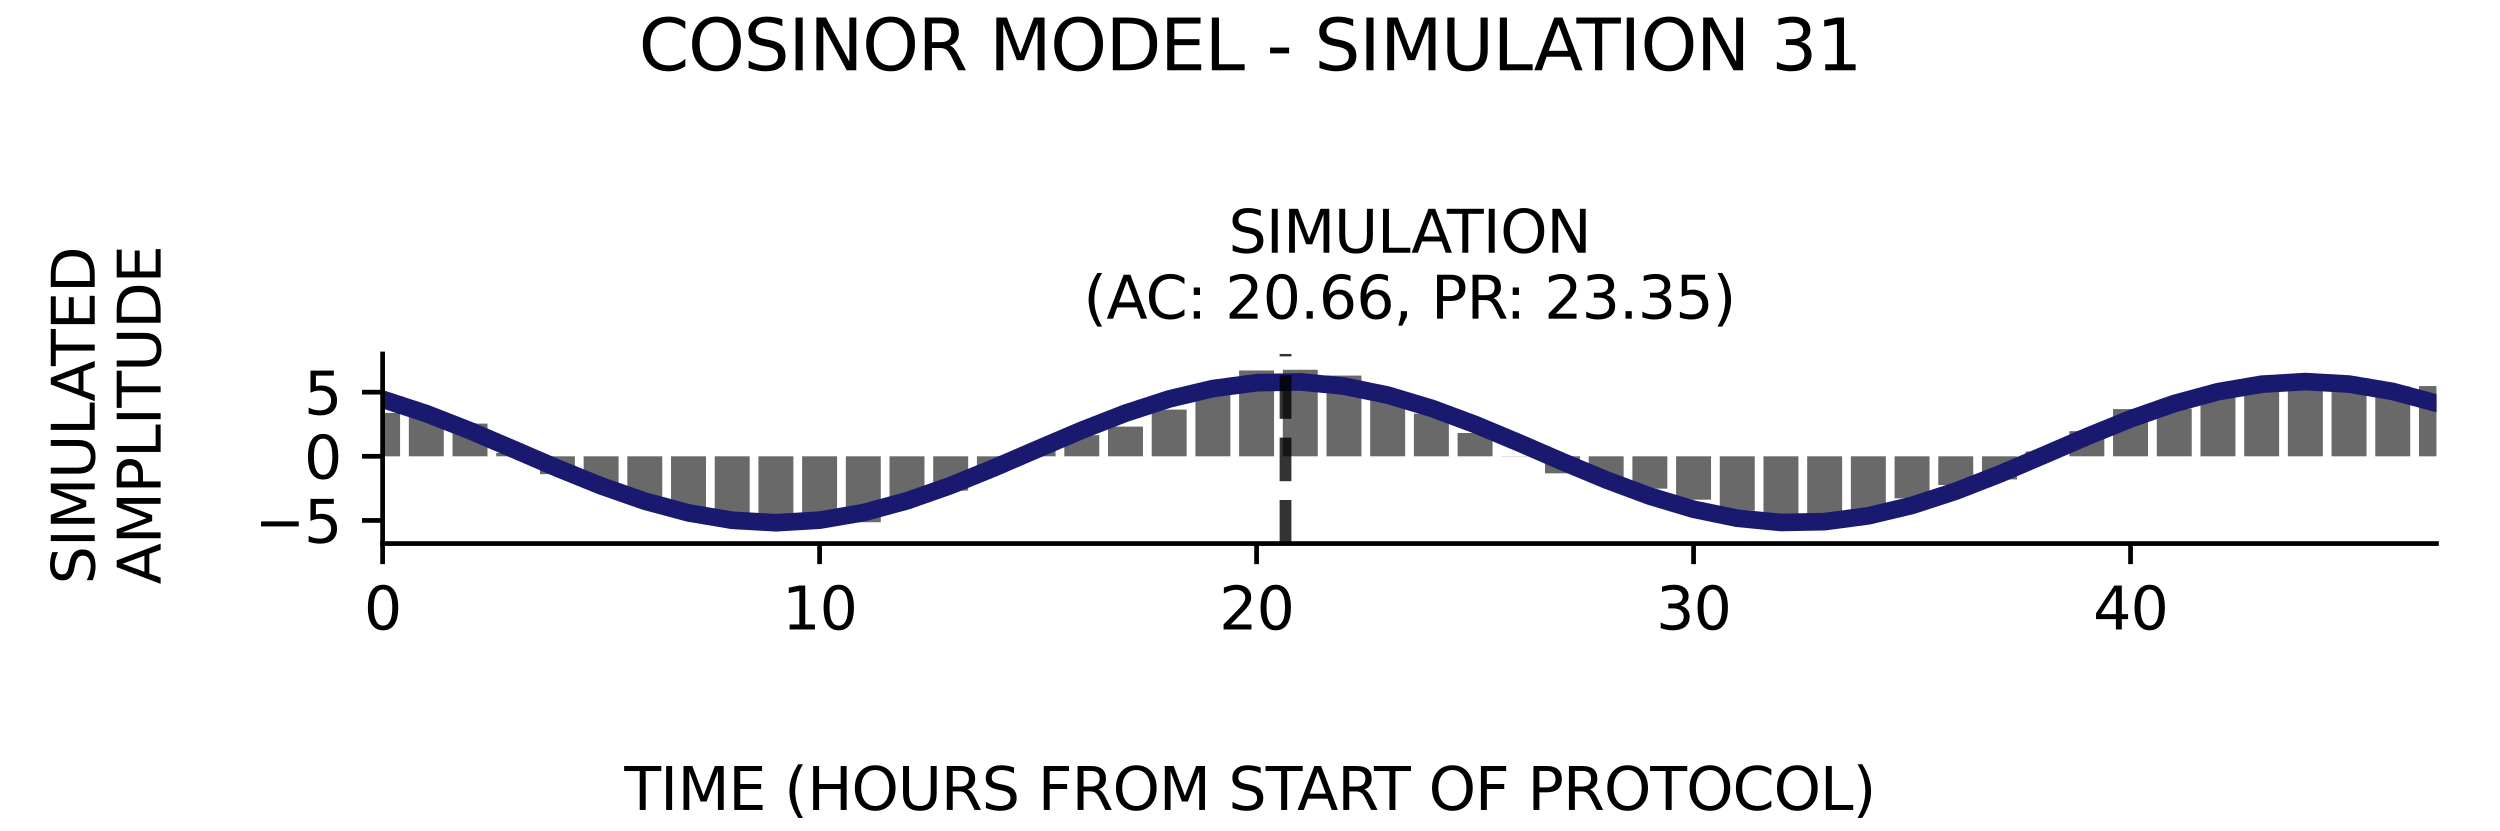 <?xml version="1.0" encoding="utf-8" standalone="no"?>
<!DOCTYPE svg PUBLIC "-//W3C//DTD SVG 1.1//EN"
  "http://www.w3.org/Graphics/SVG/1.1/DTD/svg11.dtd">
<svg xmlns:xlink="http://www.w3.org/1999/xlink" width="424.8pt" height="141.12pt" viewBox="0 0 424.8 141.12" xmlns="http://www.w3.org/2000/svg" version="1.1">
 <defs>
  <style type="text/css">*{stroke-linejoin: round; stroke-linecap: butt}</style>
 </defs>
 <g id="figure_1">
  <g id="patch_1">
   <path d="M 0 141.12 
L 424.8 141.12 
L 424.8 0 
L 0 0 
z
" style="fill: #ffffff"/>
  </g>
  <g id="axes_1">
   <g id="patch_2">
    <path d="M 65.014 92.36 
L 414 92.36 
L 414 60.144 
L 65.014 60.144 
z
" style="fill: #ffffff"/>
   </g>
   <g id="patch_3">
    <path d="M 62.044 77.536 
L 67.984 77.536 
L 67.984 70.158 
L 62.044 70.158 
z
" clip-path="url(#p8fd25881ba)" style="fill: #696969"/>
   </g>
   <g id="patch_4">
    <path d="M 69.469 77.536 
L 75.409 77.536 
L 75.409 70.344 
L 69.469 70.344 
z
" clip-path="url(#p8fd25881ba)" style="fill: #696969"/>
   </g>
   <g id="patch_5">
    <path d="M 76.894 77.536 
L 82.835 77.536 
L 82.835 71.977 
L 76.894 71.977 
z
" clip-path="url(#p8fd25881ba)" style="fill: #696969"/>
   </g>
   <g id="patch_6">
    <path d="M 84.32 77.536 
L 90.26 77.536 
L 90.26 76.952 
L 84.32 76.952 
z
" clip-path="url(#p8fd25881ba)" style="fill: #696969"/>
   </g>
   <g id="patch_7">
    <path d="M 91.745 77.536 
L 97.685 77.536 
L 97.685 80.568 
L 91.745 80.568 
z
" clip-path="url(#p8fd25881ba)" style="fill: #696969"/>
   </g>
   <g id="patch_8">
    <path d="M 99.17 77.536 
L 105.11 77.536 
L 105.11 82.65 
L 99.17 82.65 
z
" clip-path="url(#p8fd25881ba)" style="fill: #696969"/>
   </g>
   <g id="patch_9">
    <path d="M 106.595 77.536 
L 112.535 77.536 
L 112.535 84.6 
L 106.595 84.6 
z
" clip-path="url(#p8fd25881ba)" style="fill: #696969"/>
   </g>
   <g id="patch_10">
    <path d="M 114.021 77.536 
L 119.961 77.536 
L 119.961 86.503 
L 114.021 86.503 
z
" clip-path="url(#p8fd25881ba)" style="fill: #696969"/>
   </g>
   <g id="patch_11">
    <path d="M 121.446 77.536 
L 127.386 77.536 
L 127.386 88.569 
L 121.446 88.569 
z
" clip-path="url(#p8fd25881ba)" style="fill: #696969"/>
   </g>
   <g id="patch_12">
    <path d="M 128.871 77.536 
L 134.811 77.536 
L 134.811 89.675 
L 128.871 89.675 
z
" clip-path="url(#p8fd25881ba)" style="fill: #696969"/>
   </g>
   <g id="patch_13">
    <path d="M 136.296 77.536 
L 142.236 77.536 
L 142.236 88.985 
L 136.296 88.985 
z
" clip-path="url(#p8fd25881ba)" style="fill: #696969"/>
   </g>
   <g id="patch_14">
    <path d="M 143.721 77.536 
L 149.662 77.536 
L 149.662 88.74 
L 143.721 88.74 
z
" clip-path="url(#p8fd25881ba)" style="fill: #696969"/>
   </g>
   <g id="patch_15">
    <path d="M 151.147 77.536 
L 157.087 77.536 
L 157.087 85.597 
L 151.147 85.597 
z
" clip-path="url(#p8fd25881ba)" style="fill: #696969"/>
   </g>
   <g id="patch_16">
    <path d="M 158.572 77.536 
L 164.512 77.536 
L 164.512 83.364 
L 158.572 83.364 
z
" clip-path="url(#p8fd25881ba)" style="fill: #696969"/>
   </g>
   <g id="patch_17">
    <path d="M 165.997 77.536 
L 171.937 77.536 
L 171.937 79.486 
L 165.997 79.486 
z
" clip-path="url(#p8fd25881ba)" style="fill: #696969"/>
   </g>
   <g id="patch_18">
    <path d="M 173.422 77.536 
L 179.363 77.536 
L 179.363 76.115 
L 173.422 76.115 
z
" clip-path="url(#p8fd25881ba)" style="fill: #696969"/>
   </g>
   <g id="patch_19">
    <path d="M 180.848 77.536 
L 186.788 77.536 
L 186.788 73.942 
L 180.848 73.942 
z
" clip-path="url(#p8fd25881ba)" style="fill: #696969"/>
   </g>
   <g id="patch_20">
    <path d="M 188.273 77.536 
L 194.213 77.536 
L 194.213 72.489 
L 188.273 72.489 
z
" clip-path="url(#p8fd25881ba)" style="fill: #696969"/>
   </g>
   <g id="patch_21">
    <path d="M 195.698 77.536 
L 201.638 77.536 
L 201.638 69.597 
L 195.698 69.597 
z
" clip-path="url(#p8fd25881ba)" style="fill: #696969"/>
   </g>
   <g id="patch_22">
    <path d="M 203.123 77.536 
L 209.064 77.536 
L 209.064 66.887 
L 203.123 66.887 
z
" clip-path="url(#p8fd25881ba)" style="fill: #696969"/>
   </g>
   <g id="patch_23">
    <path d="M 210.549 77.536 
L 216.489 77.536 
L 216.489 62.951 
L 210.549 62.951 
z
" clip-path="url(#p8fd25881ba)" style="fill: #696969"/>
   </g>
   <g id="patch_24">
    <path d="M 217.974 77.536 
L 223.914 77.536 
L 223.914 62.829 
L 217.974 62.829 
z
" clip-path="url(#p8fd25881ba)" style="fill: #696969"/>
   </g>
   <g id="patch_25">
    <path d="M 225.399 77.536 
L 231.339 77.536 
L 231.339 63.816 
L 225.399 63.816 
z
" clip-path="url(#p8fd25881ba)" style="fill: #696969"/>
   </g>
   <g id="patch_26">
    <path d="M 232.824 77.536 
L 238.764 77.536 
L 238.764 66.802 
L 232.824 66.802 
z
" clip-path="url(#p8fd25881ba)" style="fill: #696969"/>
   </g>
   <g id="patch_27">
    <path d="M 240.25 77.536 
L 246.19 77.536 
L 246.19 70.277 
L 240.25 70.277 
z
" clip-path="url(#p8fd25881ba)" style="fill: #696969"/>
   </g>
   <g id="patch_28">
    <path d="M 247.675 77.536 
L 253.615 77.536 
L 253.615 73.574 
L 247.675 73.574 
z
" clip-path="url(#p8fd25881ba)" style="fill: #696969"/>
   </g>
   <g id="patch_29">
    <path d="M 255.1 77.536 
L 261.04 77.536 
L 261.04 77.5 
L 255.1 77.5 
z
" clip-path="url(#p8fd25881ba)" style="fill: #696969"/>
   </g>
   <g id="patch_30">
    <path d="M 262.525 77.536 
L 268.465 77.536 
L 268.465 80.43 
L 262.525 80.43 
z
" clip-path="url(#p8fd25881ba)" style="fill: #696969"/>
   </g>
   <g id="patch_31">
    <path d="M 269.95 77.536 
L 275.891 77.536 
L 275.891 81.463 
L 269.95 81.463 
z
" clip-path="url(#p8fd25881ba)" style="fill: #696969"/>
   </g>
   <g id="patch_32">
    <path d="M 277.376 77.536 
L 283.316 77.536 
L 283.316 83.037 
L 277.376 83.037 
z
" clip-path="url(#p8fd25881ba)" style="fill: #696969"/>
   </g>
   <g id="patch_33">
    <path d="M 284.801 77.536 
L 290.741 77.536 
L 290.741 84.906 
L 284.801 84.906 
z
" clip-path="url(#p8fd25881ba)" style="fill: #696969"/>
   </g>
   <g id="patch_34">
    <path d="M 292.226 77.536 
L 298.166 77.536 
L 298.166 86.777 
L 292.226 86.777 
z
" clip-path="url(#p8fd25881ba)" style="fill: #696969"/>
   </g>
   <g id="patch_35">
    <path d="M 299.651 77.536 
L 305.592 77.536 
L 305.592 88.376 
L 299.651 88.376 
z
" clip-path="url(#p8fd25881ba)" style="fill: #696969"/>
   </g>
   <g id="patch_36">
    <path d="M 307.077 77.536 
L 313.017 77.536 
L 313.017 88.484 
L 307.077 88.484 
z
" clip-path="url(#p8fd25881ba)" style="fill: #696969"/>
   </g>
   <g id="patch_37">
    <path d="M 314.502 77.536 
L 320.442 77.536 
L 320.442 87.171 
L 314.502 87.171 
z
" clip-path="url(#p8fd25881ba)" style="fill: #696969"/>
   </g>
   <g id="patch_38">
    <path d="M 321.927 77.536 
L 327.867 77.536 
L 327.867 84.681 
L 321.927 84.681 
z
" clip-path="url(#p8fd25881ba)" style="fill: #696969"/>
   </g>
   <g id="patch_39">
    <path d="M 329.352 77.536 
L 335.293 77.536 
L 335.293 82.414 
L 329.352 82.414 
z
" clip-path="url(#p8fd25881ba)" style="fill: #696969"/>
   </g>
   <g id="patch_40">
    <path d="M 336.778 77.536 
L 342.718 77.536 
L 342.718 81.46 
L 336.778 81.46 
z
" clip-path="url(#p8fd25881ba)" style="fill: #696969"/>
   </g>
   <g id="patch_41">
    <path d="M 344.203 77.536 
L 350.143 77.536 
L 350.143 76.722 
L 344.203 76.722 
z
" clip-path="url(#p8fd25881ba)" style="fill: #696969"/>
   </g>
   <g id="patch_42">
    <path d="M 351.628 77.536 
L 357.568 77.536 
L 357.568 73.26 
L 351.628 73.26 
z
" clip-path="url(#p8fd25881ba)" style="fill: #696969"/>
   </g>
   <g id="patch_43">
    <path d="M 359.053 77.536 
L 364.993 77.536 
L 364.993 69.515 
L 359.053 69.515 
z
" clip-path="url(#p8fd25881ba)" style="fill: #696969"/>
   </g>
   <g id="patch_44">
    <path d="M 366.479 77.536 
L 372.419 77.536 
L 372.419 69.425 
L 366.479 69.425 
z
" clip-path="url(#p8fd25881ba)" style="fill: #696969"/>
   </g>
   <g id="patch_45">
    <path d="M 373.904 77.536 
L 379.844 77.536 
L 379.844 66.868 
L 373.904 66.868 
z
" clip-path="url(#p8fd25881ba)" style="fill: #696969"/>
   </g>
   <g id="patch_46">
    <path d="M 381.329 77.536 
L 387.269 77.536 
L 387.269 65.521 
L 381.329 65.521 
z
" clip-path="url(#p8fd25881ba)" style="fill: #696969"/>
   </g>
   <g id="patch_47">
    <path d="M 388.754 77.536 
L 394.694 77.536 
L 394.694 65.029 
L 388.754 65.029 
z
" clip-path="url(#p8fd25881ba)" style="fill: #696969"/>
   </g>
   <g id="patch_48">
    <path d="M 396.179 77.536 
L 402.12 77.536 
L 402.12 64.958 
L 396.179 64.958 
z
" clip-path="url(#p8fd25881ba)" style="fill: #696969"/>
   </g>
   <g id="patch_49">
    <path d="M 403.605 77.536 
L 409.545 77.536 
L 409.545 65.69 
L 403.605 65.69 
z
" clip-path="url(#p8fd25881ba)" style="fill: #696969"/>
   </g>
   <g id="patch_50">
    <path d="M 411.03 77.536 
L 416.97 77.536 
L 416.97 65.604 
L 411.03 65.604 
z
" clip-path="url(#p8fd25881ba)" style="fill: #696969"/>
   </g>
   <g id="matplotlib.axis_1">
    <g id="xtick_1">
     <g id="line2d_1">
      <defs>
       <path id="mbea5c4c8c1" d="M 0 0 
L 0 3.5 
" style="stroke: #000000; stroke-width: 0.8"/>
      </defs>
      <g>
       <use xlink:href="#mbea5c4c8c1" x="65.014" y="92.36" style="stroke: #000000; stroke-width: 0.8"/>
      </g>
     </g>
     <g id="text_1">
      <!-- 0 -->
      <g transform="translate(61.833 106.958) scale(0.1 -0.1)">
       <defs>
        <path id="DejaVuSans-30" d="M 2034 4250 
Q 1547 4250 1301 3770 
Q 1056 3291 1056 2328 
Q 1056 1369 1301 889 
Q 1547 409 2034 409 
Q 2525 409 2770 889 
Q 3016 1369 3016 2328 
Q 3016 3291 2770 3770 
Q 2525 4250 2034 4250 
z
M 2034 4750 
Q 2819 4750 3233 4129 
Q 3647 3509 3647 2328 
Q 3647 1150 3233 529 
Q 2819 -91 2034 -91 
Q 1250 -91 836 529 
Q 422 1150 422 2328 
Q 422 3509 836 4129 
Q 1250 4750 2034 4750 
z
" transform="scale(0.016)"/>
       </defs>
       <use xlink:href="#DejaVuSans-30"/>
      </g>
     </g>
    </g>
    <g id="xtick_2">
     <g id="line2d_2">
      <g>
       <use xlink:href="#mbea5c4c8c1" x="139.266" y="92.36" style="stroke: #000000; stroke-width: 0.8"/>
      </g>
     </g>
     <g id="text_2">
      <!-- 10 -->
      <g transform="translate(132.904 106.958) scale(0.1 -0.1)">
       <defs>
        <path id="DejaVuSans-31" d="M 794 531 
L 1825 531 
L 1825 4091 
L 703 3866 
L 703 4441 
L 1819 4666 
L 2450 4666 
L 2450 531 
L 3481 531 
L 3481 0 
L 794 0 
L 794 531 
z
" transform="scale(0.016)"/>
       </defs>
       <use xlink:href="#DejaVuSans-31"/>
       <use xlink:href="#DejaVuSans-30" x="63.623"/>
      </g>
     </g>
    </g>
    <g id="xtick_3">
     <g id="line2d_3">
      <g>
       <use xlink:href="#mbea5c4c8c1" x="213.519" y="92.36" style="stroke: #000000; stroke-width: 0.8"/>
      </g>
     </g>
     <g id="text_3">
      <!-- 20 -->
      <g transform="translate(207.156 106.958) scale(0.1 -0.1)">
       <defs>
        <path id="DejaVuSans-32" d="M 1228 531 
L 3431 531 
L 3431 0 
L 469 0 
L 469 531 
Q 828 903 1448 1529 
Q 2069 2156 2228 2338 
Q 2531 2678 2651 2914 
Q 2772 3150 2772 3378 
Q 2772 3750 2511 3984 
Q 2250 4219 1831 4219 
Q 1534 4219 1204 4116 
Q 875 4013 500 3803 
L 500 4441 
Q 881 4594 1212 4672 
Q 1544 4750 1819 4750 
Q 2544 4750 2975 4387 
Q 3406 4025 3406 3419 
Q 3406 3131 3298 2873 
Q 3191 2616 2906 2266 
Q 2828 2175 2409 1742 
Q 1991 1309 1228 531 
z
" transform="scale(0.016)"/>
       </defs>
       <use xlink:href="#DejaVuSans-32"/>
       <use xlink:href="#DejaVuSans-30" x="63.623"/>
      </g>
     </g>
    </g>
    <g id="xtick_4">
     <g id="line2d_4">
      <g>
       <use xlink:href="#mbea5c4c8c1" x="287.771" y="92.36" style="stroke: #000000; stroke-width: 0.8"/>
      </g>
     </g>
     <g id="text_4">
      <!-- 30 -->
      <g transform="translate(281.409 106.958) scale(0.1 -0.1)">
       <defs>
        <path id="DejaVuSans-33" d="M 2597 2516 
Q 3050 2419 3304 2112 
Q 3559 1806 3559 1356 
Q 3559 666 3084 287 
Q 2609 -91 1734 -91 
Q 1441 -91 1130 -33 
Q 819 25 488 141 
L 488 750 
Q 750 597 1062 519 
Q 1375 441 1716 441 
Q 2309 441 2620 675 
Q 2931 909 2931 1356 
Q 2931 1769 2642 2001 
Q 2353 2234 1838 2234 
L 1294 2234 
L 1294 2753 
L 1863 2753 
Q 2328 2753 2575 2939 
Q 2822 3125 2822 3475 
Q 2822 3834 2567 4026 
Q 2313 4219 1838 4219 
Q 1578 4219 1281 4162 
Q 984 4106 628 3988 
L 628 4550 
Q 988 4650 1302 4700 
Q 1616 4750 1894 4750 
Q 2613 4750 3031 4423 
Q 3450 4097 3450 3541 
Q 3450 3153 3228 2886 
Q 3006 2619 2597 2516 
z
" transform="scale(0.016)"/>
       </defs>
       <use xlink:href="#DejaVuSans-33"/>
       <use xlink:href="#DejaVuSans-30" x="63.623"/>
      </g>
     </g>
    </g>
    <g id="xtick_5">
     <g id="line2d_5">
      <g>
       <use xlink:href="#mbea5c4c8c1" x="362.023" y="92.36" style="stroke: #000000; stroke-width: 0.8"/>
      </g>
     </g>
     <g id="text_5">
      <!-- 40 -->
      <g transform="translate(355.661 106.958) scale(0.1 -0.1)">
       <defs>
        <path id="DejaVuSans-34" d="M 2419 4116 
L 825 1625 
L 2419 1625 
L 2419 4116 
z
M 2253 4666 
L 3047 4666 
L 3047 1625 
L 3713 1625 
L 3713 1100 
L 3047 1100 
L 3047 0 
L 2419 0 
L 2419 1100 
L 313 1100 
L 313 1709 
L 2253 4666 
z
" transform="scale(0.016)"/>
       </defs>
       <use xlink:href="#DejaVuSans-34"/>
       <use xlink:href="#DejaVuSans-30" x="63.623"/>
      </g>
     </g>
    </g>
   </g>
   <g id="matplotlib.axis_2">
    <g id="ytick_1">
     <g id="line2d_6">
      <defs>
       <path id="m7faed4b7db" d="M 0 0 
L -3.5 0 
" style="stroke: #000000; stroke-width: 0.8"/>
      </defs>
      <g>
       <use xlink:href="#m7faed4b7db" x="65.014" y="88.434" style="stroke: #000000; stroke-width: 0.8"/>
      </g>
     </g>
     <g id="text_6">
      <!-- −5 -->
      <g transform="translate(43.272 92.233) scale(0.1 -0.1)">
       <defs>
        <path id="DejaVuSans-2212" d="M 678 2272 
L 4684 2272 
L 4684 1741 
L 678 1741 
L 678 2272 
z
" transform="scale(0.016)"/>
        <path id="DejaVuSans-35" d="M 691 4666 
L 3169 4666 
L 3169 4134 
L 1269 4134 
L 1269 2991 
Q 1406 3038 1543 3061 
Q 1681 3084 1819 3084 
Q 2600 3084 3056 2656 
Q 3513 2228 3513 1497 
Q 3513 744 3044 326 
Q 2575 -91 1722 -91 
Q 1428 -91 1123 -41 
Q 819 9 494 109 
L 494 744 
Q 775 591 1075 516 
Q 1375 441 1709 441 
Q 2250 441 2565 725 
Q 2881 1009 2881 1497 
Q 2881 1984 2565 2268 
Q 2250 2553 1709 2553 
Q 1456 2553 1204 2497 
Q 953 2441 691 2322 
L 691 4666 
z
" transform="scale(0.016)"/>
       </defs>
       <use xlink:href="#DejaVuSans-2212"/>
       <use xlink:href="#DejaVuSans-35" x="83.789"/>
      </g>
     </g>
    </g>
    <g id="ytick_2">
     <g id="line2d_7">
      <g>
       <use xlink:href="#m7faed4b7db" x="65.014" y="77.536" style="stroke: #000000; stroke-width: 0.8"/>
      </g>
     </g>
     <g id="text_7">
      <!-- 0 -->
      <g transform="translate(51.651 81.335) scale(0.1 -0.1)">
       <use xlink:href="#DejaVuSans-30"/>
      </g>
     </g>
    </g>
    <g id="ytick_3">
     <g id="line2d_8">
      <g>
       <use xlink:href="#m7faed4b7db" x="65.014" y="66.638" style="stroke: #000000; stroke-width: 0.8"/>
      </g>
     </g>
     <g id="text_8">
      <!-- 5 -->
      <g transform="translate(51.651 70.438) scale(0.1 -0.1)">
       <use xlink:href="#DejaVuSans-35"/>
      </g>
     </g>
    </g>
   </g>
   <g id="line2d_9">
    <path d="M 65.014 67.843 
L 72.439 70.277 
L 79.864 73.183 
L 87.29 76.351 
L 94.715 79.554 
L 102.14 82.562 
L 109.565 85.157 
L 116.991 87.153 
L 124.416 88.407 
L 131.841 88.827 
L 139.266 88.384 
L 146.692 87.11 
L 154.117 85.097 
L 161.542 82.488 
L 168.967 79.473 
L 176.393 76.268 
L 183.818 73.103 
L 191.243 70.207 
L 198.668 67.788 
L 206.093 66.02 
L 213.519 65.03 
L 220.944 64.89 
L 228.369 65.609 
L 235.794 67.136 
L 243.22 69.362 
L 250.645 72.124 
L 258.07 75.226 
L 265.495 78.444 
L 272.921 81.546 
L 280.346 84.308 
L 287.771 86.533 
L 295.196 88.059 
L 302.621 88.778 
L 310.047 88.637 
L 317.472 87.646 
L 324.897 85.878 
L 332.322 83.458 
L 339.748 80.562 
L 347.173 77.397 
L 354.598 74.192 
L 362.023 71.177 
L 369.449 68.569 
L 376.874 66.556 
L 384.299 65.282 
L 391.724 64.84 
L 399.15 65.262 
L 406.575 66.516 
L 414 68.512 
" clip-path="url(#p8fd25881ba)" style="fill: none; stroke: #191970; stroke-width: 3; stroke-linecap: square"/>
   </g>
   <g id="line2d_10">
    <path d="M 218.435 92.36 
L 218.435 60.144 
" clip-path="url(#p8fd25881ba)" style="fill: none; stroke-dasharray: 7.4,3.2; stroke-dashoffset: 0; stroke: #000000; stroke-opacity: 0.8; stroke-width: 2"/>
   </g>
   <g id="patch_51">
    <path d="M 65.014 92.36 
L 65.014 60.144 
" style="fill: none; stroke: #000000; stroke-width: 0.8; stroke-linejoin: miter; stroke-linecap: square"/>
   </g>
   <g id="patch_52">
    <path d="M 65.014 92.36 
L 414 92.36 
" style="fill: none; stroke: #000000; stroke-width: 0.8; stroke-linejoin: miter; stroke-linecap: square"/>
   </g>
   <g id="text_9">
    <!-- SIMULATION -->
    <g transform="translate(208.748 42.946) scale(0.1 -0.1)">
     <defs>
      <path id="DejaVuSans-53" d="M 3425 4513 
L 3425 3897 
Q 3066 4069 2747 4153 
Q 2428 4238 2131 4238 
Q 1616 4238 1336 4038 
Q 1056 3838 1056 3469 
Q 1056 3159 1242 3001 
Q 1428 2844 1947 2747 
L 2328 2669 
Q 3034 2534 3370 2195 
Q 3706 1856 3706 1288 
Q 3706 609 3251 259 
Q 2797 -91 1919 -91 
Q 1588 -91 1214 -16 
Q 841 59 441 206 
L 441 856 
Q 825 641 1194 531 
Q 1563 422 1919 422 
Q 2459 422 2753 634 
Q 3047 847 3047 1241 
Q 3047 1584 2836 1778 
Q 2625 1972 2144 2069 
L 1759 2144 
Q 1053 2284 737 2584 
Q 422 2884 422 3419 
Q 422 4038 858 4394 
Q 1294 4750 2059 4750 
Q 2388 4750 2728 4690 
Q 3069 4631 3425 4513 
z
" transform="scale(0.016)"/>
      <path id="DejaVuSans-49" d="M 628 4666 
L 1259 4666 
L 1259 0 
L 628 0 
L 628 4666 
z
" transform="scale(0.016)"/>
      <path id="DejaVuSans-4d" d="M 628 4666 
L 1569 4666 
L 2759 1491 
L 3956 4666 
L 4897 4666 
L 4897 0 
L 4281 0 
L 4281 4097 
L 3078 897 
L 2444 897 
L 1241 4097 
L 1241 0 
L 628 0 
L 628 4666 
z
" transform="scale(0.016)"/>
      <path id="DejaVuSans-55" d="M 556 4666 
L 1191 4666 
L 1191 1831 
Q 1191 1081 1462 751 
Q 1734 422 2344 422 
Q 2950 422 3222 751 
Q 3494 1081 3494 1831 
L 3494 4666 
L 4128 4666 
L 4128 1753 
Q 4128 841 3676 375 
Q 3225 -91 2344 -91 
Q 1459 -91 1007 375 
Q 556 841 556 1753 
L 556 4666 
z
" transform="scale(0.016)"/>
      <path id="DejaVuSans-4c" d="M 628 4666 
L 1259 4666 
L 1259 531 
L 3531 531 
L 3531 0 
L 628 0 
L 628 4666 
z
" transform="scale(0.016)"/>
      <path id="DejaVuSans-41" d="M 2188 4044 
L 1331 1722 
L 3047 1722 
L 2188 4044 
z
M 1831 4666 
L 2547 4666 
L 4325 0 
L 3669 0 
L 3244 1197 
L 1141 1197 
L 716 0 
L 50 0 
L 1831 4666 
z
" transform="scale(0.016)"/>
      <path id="DejaVuSans-54" d="M -19 4666 
L 3928 4666 
L 3928 4134 
L 2272 4134 
L 2272 0 
L 1638 0 
L 1638 4134 
L -19 4134 
L -19 4666 
z
" transform="scale(0.016)"/>
      <path id="DejaVuSans-4f" d="M 2522 4238 
Q 1834 4238 1429 3725 
Q 1025 3213 1025 2328 
Q 1025 1447 1429 934 
Q 1834 422 2522 422 
Q 3209 422 3611 934 
Q 4013 1447 4013 2328 
Q 4013 3213 3611 3725 
Q 3209 4238 2522 4238 
z
M 2522 4750 
Q 3503 4750 4090 4092 
Q 4678 3434 4678 2328 
Q 4678 1225 4090 567 
Q 3503 -91 2522 -91 
Q 1538 -91 948 565 
Q 359 1222 359 2328 
Q 359 3434 948 4092 
Q 1538 4750 2522 4750 
z
" transform="scale(0.016)"/>
      <path id="DejaVuSans-4e" d="M 628 4666 
L 1478 4666 
L 3547 763 
L 3547 4666 
L 4159 4666 
L 4159 0 
L 3309 0 
L 1241 3903 
L 1241 0 
L 628 0 
L 628 4666 
z
" transform="scale(0.016)"/>
     </defs>
     <use xlink:href="#DejaVuSans-53"/>
     <use xlink:href="#DejaVuSans-49" x="63.477"/>
     <use xlink:href="#DejaVuSans-4d" x="92.969"/>
     <use xlink:href="#DejaVuSans-55" x="179.248"/>
     <use xlink:href="#DejaVuSans-4c" x="252.441"/>
     <use xlink:href="#DejaVuSans-41" x="310.404"/>
     <use xlink:href="#DejaVuSans-54" x="371.062"/>
     <use xlink:href="#DejaVuSans-49" x="432.146"/>
     <use xlink:href="#DejaVuSans-4f" x="461.639"/>
     <use xlink:href="#DejaVuSans-4e" x="540.35"/>
    </g>
    <!-- (AC: 20.66, PR: 23.35) -->
    <g transform="translate(184.095 54.144) scale(0.1 -0.1)">
     <defs>
      <path id="DejaVuSans-28" d="M 1984 4856 
Q 1566 4138 1362 3434 
Q 1159 2731 1159 2009 
Q 1159 1288 1364 580 
Q 1569 -128 1984 -844 
L 1484 -844 
Q 1016 -109 783 600 
Q 550 1309 550 2009 
Q 550 2706 781 3412 
Q 1013 4119 1484 4856 
L 1984 4856 
z
" transform="scale(0.016)"/>
      <path id="DejaVuSans-43" d="M 4122 4306 
L 4122 3641 
Q 3803 3938 3442 4084 
Q 3081 4231 2675 4231 
Q 1875 4231 1450 3742 
Q 1025 3253 1025 2328 
Q 1025 1406 1450 917 
Q 1875 428 2675 428 
Q 3081 428 3442 575 
Q 3803 722 4122 1019 
L 4122 359 
Q 3791 134 3420 21 
Q 3050 -91 2638 -91 
Q 1578 -91 968 557 
Q 359 1206 359 2328 
Q 359 3453 968 4101 
Q 1578 4750 2638 4750 
Q 3056 4750 3426 4639 
Q 3797 4528 4122 4306 
z
" transform="scale(0.016)"/>
      <path id="DejaVuSans-3a" d="M 750 794 
L 1409 794 
L 1409 0 
L 750 0 
L 750 794 
z
M 750 3309 
L 1409 3309 
L 1409 2516 
L 750 2516 
L 750 3309 
z
" transform="scale(0.016)"/>
      <path id="DejaVuSans-20" transform="scale(0.016)"/>
      <path id="DejaVuSans-2e" d="M 684 794 
L 1344 794 
L 1344 0 
L 684 0 
L 684 794 
z
" transform="scale(0.016)"/>
      <path id="DejaVuSans-36" d="M 2113 2584 
Q 1688 2584 1439 2293 
Q 1191 2003 1191 1497 
Q 1191 994 1439 701 
Q 1688 409 2113 409 
Q 2538 409 2786 701 
Q 3034 994 3034 1497 
Q 3034 2003 2786 2293 
Q 2538 2584 2113 2584 
z
M 3366 4563 
L 3366 3988 
Q 3128 4100 2886 4159 
Q 2644 4219 2406 4219 
Q 1781 4219 1451 3797 
Q 1122 3375 1075 2522 
Q 1259 2794 1537 2939 
Q 1816 3084 2150 3084 
Q 2853 3084 3261 2657 
Q 3669 2231 3669 1497 
Q 3669 778 3244 343 
Q 2819 -91 2113 -91 
Q 1303 -91 875 529 
Q 447 1150 447 2328 
Q 447 3434 972 4092 
Q 1497 4750 2381 4750 
Q 2619 4750 2861 4703 
Q 3103 4656 3366 4563 
z
" transform="scale(0.016)"/>
      <path id="DejaVuSans-2c" d="M 750 794 
L 1409 794 
L 1409 256 
L 897 -744 
L 494 -744 
L 750 256 
L 750 794 
z
" transform="scale(0.016)"/>
      <path id="DejaVuSans-50" d="M 1259 4147 
L 1259 2394 
L 2053 2394 
Q 2494 2394 2734 2622 
Q 2975 2850 2975 3272 
Q 2975 3691 2734 3919 
Q 2494 4147 2053 4147 
L 1259 4147 
z
M 628 4666 
L 2053 4666 
Q 2838 4666 3239 4311 
Q 3641 3956 3641 3272 
Q 3641 2581 3239 2228 
Q 2838 1875 2053 1875 
L 1259 1875 
L 1259 0 
L 628 0 
L 628 4666 
z
" transform="scale(0.016)"/>
      <path id="DejaVuSans-52" d="M 2841 2188 
Q 3044 2119 3236 1894 
Q 3428 1669 3622 1275 
L 4263 0 
L 3584 0 
L 2988 1197 
Q 2756 1666 2539 1819 
Q 2322 1972 1947 1972 
L 1259 1972 
L 1259 0 
L 628 0 
L 628 4666 
L 2053 4666 
Q 2853 4666 3247 4331 
Q 3641 3997 3641 3322 
Q 3641 2881 3436 2590 
Q 3231 2300 2841 2188 
z
M 1259 4147 
L 1259 2491 
L 2053 2491 
Q 2509 2491 2742 2702 
Q 2975 2913 2975 3322 
Q 2975 3731 2742 3939 
Q 2509 4147 2053 4147 
L 1259 4147 
z
" transform="scale(0.016)"/>
      <path id="DejaVuSans-29" d="M 513 4856 
L 1013 4856 
Q 1481 4119 1714 3412 
Q 1947 2706 1947 2009 
Q 1947 1309 1714 600 
Q 1481 -109 1013 -844 
L 513 -844 
Q 928 -128 1133 580 
Q 1338 1288 1338 2009 
Q 1338 2731 1133 3434 
Q 928 4138 513 4856 
z
" transform="scale(0.016)"/>
     </defs>
     <use xlink:href="#DejaVuSans-28"/>
     <use xlink:href="#DejaVuSans-41" x="39.014"/>
     <use xlink:href="#DejaVuSans-43" x="105.672"/>
     <use xlink:href="#DejaVuSans-3a" x="175.496"/>
     <use xlink:href="#DejaVuSans-20" x="209.188"/>
     <use xlink:href="#DejaVuSans-32" x="240.975"/>
     <use xlink:href="#DejaVuSans-30" x="304.598"/>
     <use xlink:href="#DejaVuSans-2e" x="368.221"/>
     <use xlink:href="#DejaVuSans-36" x="400.008"/>
     <use xlink:href="#DejaVuSans-36" x="463.631"/>
     <use xlink:href="#DejaVuSans-2c" x="527.254"/>
     <use xlink:href="#DejaVuSans-20" x="559.041"/>
     <use xlink:href="#DejaVuSans-50" x="590.828"/>
     <use xlink:href="#DejaVuSans-52" x="651.131"/>
     <use xlink:href="#DejaVuSans-3a" x="717.488"/>
     <use xlink:href="#DejaVuSans-20" x="751.18"/>
     <use xlink:href="#DejaVuSans-32" x="782.967"/>
     <use xlink:href="#DejaVuSans-33" x="846.59"/>
     <use xlink:href="#DejaVuSans-2e" x="910.213"/>
     <use xlink:href="#DejaVuSans-33" x="942"/>
     <use xlink:href="#DejaVuSans-35" x="1005.623"/>
     <use xlink:href="#DejaVuSans-29" x="1069.246"/>
    </g>
   </g>
  </g>
  <g id="text_10">
   <!-- COSINOR MODEL - SIMULATION 31 -->
   <g transform="translate(108.534 11.941) scale(0.12 -0.12)">
    <defs>
     <path id="DejaVuSans-44" d="M 1259 4147 
L 1259 519 
L 2022 519 
Q 2988 519 3436 956 
Q 3884 1394 3884 2338 
Q 3884 3275 3436 3711 
Q 2988 4147 2022 4147 
L 1259 4147 
z
M 628 4666 
L 1925 4666 
Q 3281 4666 3915 4102 
Q 4550 3538 4550 2338 
Q 4550 1131 3912 565 
Q 3275 0 1925 0 
L 628 0 
L 628 4666 
z
" transform="scale(0.016)"/>
     <path id="DejaVuSans-45" d="M 628 4666 
L 3578 4666 
L 3578 4134 
L 1259 4134 
L 1259 2753 
L 3481 2753 
L 3481 2222 
L 1259 2222 
L 1259 531 
L 3634 531 
L 3634 0 
L 628 0 
L 628 4666 
z
" transform="scale(0.016)"/>
     <path id="DejaVuSans-2d" d="M 313 2009 
L 1997 2009 
L 1997 1497 
L 313 1497 
L 313 2009 
z
" transform="scale(0.016)"/>
    </defs>
    <use xlink:href="#DejaVuSans-43"/>
    <use xlink:href="#DejaVuSans-4f" x="69.824"/>
    <use xlink:href="#DejaVuSans-53" x="148.535"/>
    <use xlink:href="#DejaVuSans-49" x="212.012"/>
    <use xlink:href="#DejaVuSans-4e" x="241.504"/>
    <use xlink:href="#DejaVuSans-4f" x="316.309"/>
    <use xlink:href="#DejaVuSans-52" x="395.02"/>
    <use xlink:href="#DejaVuSans-20" x="464.502"/>
    <use xlink:href="#DejaVuSans-4d" x="496.289"/>
    <use xlink:href="#DejaVuSans-4f" x="582.568"/>
    <use xlink:href="#DejaVuSans-44" x="661.279"/>
    <use xlink:href="#DejaVuSans-45" x="738.281"/>
    <use xlink:href="#DejaVuSans-4c" x="801.465"/>
    <use xlink:href="#DejaVuSans-20" x="857.178"/>
    <use xlink:href="#DejaVuSans-2d" x="888.965"/>
    <use xlink:href="#DejaVuSans-20" x="925.049"/>
    <use xlink:href="#DejaVuSans-53" x="956.836"/>
    <use xlink:href="#DejaVuSans-49" x="1020.312"/>
    <use xlink:href="#DejaVuSans-4d" x="1049.805"/>
    <use xlink:href="#DejaVuSans-55" x="1136.084"/>
    <use xlink:href="#DejaVuSans-4c" x="1209.277"/>
    <use xlink:href="#DejaVuSans-41" x="1267.24"/>
    <use xlink:href="#DejaVuSans-54" x="1327.898"/>
    <use xlink:href="#DejaVuSans-49" x="1388.982"/>
    <use xlink:href="#DejaVuSans-4f" x="1418.475"/>
    <use xlink:href="#DejaVuSans-4e" x="1497.186"/>
    <use xlink:href="#DejaVuSans-20" x="1571.99"/>
    <use xlink:href="#DejaVuSans-33" x="1603.777"/>
    <use xlink:href="#DejaVuSans-31" x="1667.4"/>
   </g>
  </g>
  <g id="text_11">
   <!-- TIME (HOURS FROM START OF PROTOCOL) -->
   <g transform="translate(106.08 137.629) scale(0.1 -0.1)">
    <defs>
     <path id="DejaVuSans-48" d="M 628 4666 
L 1259 4666 
L 1259 2753 
L 3553 2753 
L 3553 4666 
L 4184 4666 
L 4184 0 
L 3553 0 
L 3553 2222 
L 1259 2222 
L 1259 0 
L 628 0 
L 628 4666 
z
" transform="scale(0.016)"/>
     <path id="DejaVuSans-46" d="M 628 4666 
L 3309 4666 
L 3309 4134 
L 1259 4134 
L 1259 2759 
L 3109 2759 
L 3109 2228 
L 1259 2228 
L 1259 0 
L 628 0 
L 628 4666 
z
" transform="scale(0.016)"/>
    </defs>
    <use xlink:href="#DejaVuSans-54"/>
    <use xlink:href="#DejaVuSans-49" x="61.084"/>
    <use xlink:href="#DejaVuSans-4d" x="90.576"/>
    <use xlink:href="#DejaVuSans-45" x="176.855"/>
    <use xlink:href="#DejaVuSans-20" x="240.039"/>
    <use xlink:href="#DejaVuSans-28" x="271.826"/>
    <use xlink:href="#DejaVuSans-48" x="310.84"/>
    <use xlink:href="#DejaVuSans-4f" x="386.035"/>
    <use xlink:href="#DejaVuSans-55" x="464.746"/>
    <use xlink:href="#DejaVuSans-52" x="537.939"/>
    <use xlink:href="#DejaVuSans-53" x="607.422"/>
    <use xlink:href="#DejaVuSans-20" x="670.898"/>
    <use xlink:href="#DejaVuSans-46" x="702.686"/>
    <use xlink:href="#DejaVuSans-52" x="760.205"/>
    <use xlink:href="#DejaVuSans-4f" x="829.688"/>
    <use xlink:href="#DejaVuSans-4d" x="908.398"/>
    <use xlink:href="#DejaVuSans-20" x="994.678"/>
    <use xlink:href="#DejaVuSans-53" x="1026.465"/>
    <use xlink:href="#DejaVuSans-54" x="1089.941"/>
    <use xlink:href="#DejaVuSans-41" x="1143.275"/>
    <use xlink:href="#DejaVuSans-52" x="1211.684"/>
    <use xlink:href="#DejaVuSans-54" x="1273.916"/>
    <use xlink:href="#DejaVuSans-20" x="1335"/>
    <use xlink:href="#DejaVuSans-4f" x="1366.787"/>
    <use xlink:href="#DejaVuSans-46" x="1445.498"/>
    <use xlink:href="#DejaVuSans-20" x="1503.018"/>
    <use xlink:href="#DejaVuSans-50" x="1534.805"/>
    <use xlink:href="#DejaVuSans-52" x="1595.107"/>
    <use xlink:href="#DejaVuSans-4f" x="1664.59"/>
    <use xlink:href="#DejaVuSans-54" x="1743.301"/>
    <use xlink:href="#DejaVuSans-4f" x="1804.385"/>
    <use xlink:href="#DejaVuSans-43" x="1883.096"/>
    <use xlink:href="#DejaVuSans-4f" x="1952.92"/>
    <use xlink:href="#DejaVuSans-4c" x="2031.631"/>
    <use xlink:href="#DejaVuSans-29" x="2087.344"/>
   </g>
  </g>
  <g id="text_12">
   <!-- SIMULATED -->
   <g transform="translate(16.094 99.293) rotate(-90) scale(0.1 -0.1)">
    <use xlink:href="#DejaVuSans-53"/>
    <use xlink:href="#DejaVuSans-49" x="63.477"/>
    <use xlink:href="#DejaVuSans-4d" x="92.969"/>
    <use xlink:href="#DejaVuSans-55" x="179.248"/>
    <use xlink:href="#DejaVuSans-4c" x="252.441"/>
    <use xlink:href="#DejaVuSans-41" x="310.404"/>
    <use xlink:href="#DejaVuSans-54" x="371.062"/>
    <use xlink:href="#DejaVuSans-45" x="432.146"/>
    <use xlink:href="#DejaVuSans-44" x="495.33"/>
   </g>
   <!-- AMPLITUDE -->
   <g transform="translate(27.292 99.293) rotate(-90) scale(0.1 -0.1)">
    <use xlink:href="#DejaVuSans-41"/>
    <use xlink:href="#DejaVuSans-4d" x="68.408"/>
    <use xlink:href="#DejaVuSans-50" x="154.688"/>
    <use xlink:href="#DejaVuSans-4c" x="214.99"/>
    <use xlink:href="#DejaVuSans-49" x="270.703"/>
    <use xlink:href="#DejaVuSans-54" x="300.195"/>
    <use xlink:href="#DejaVuSans-55" x="361.279"/>
    <use xlink:href="#DejaVuSans-44" x="434.473"/>
    <use xlink:href="#DejaVuSans-45" x="511.475"/>
   </g>
  </g>
 </g>
 <defs>
  <clipPath id="p8fd25881ba">
   <rect x="65.014" y="60.144" width="348.986" height="32.216"/>
  </clipPath>
 </defs>
</svg>
